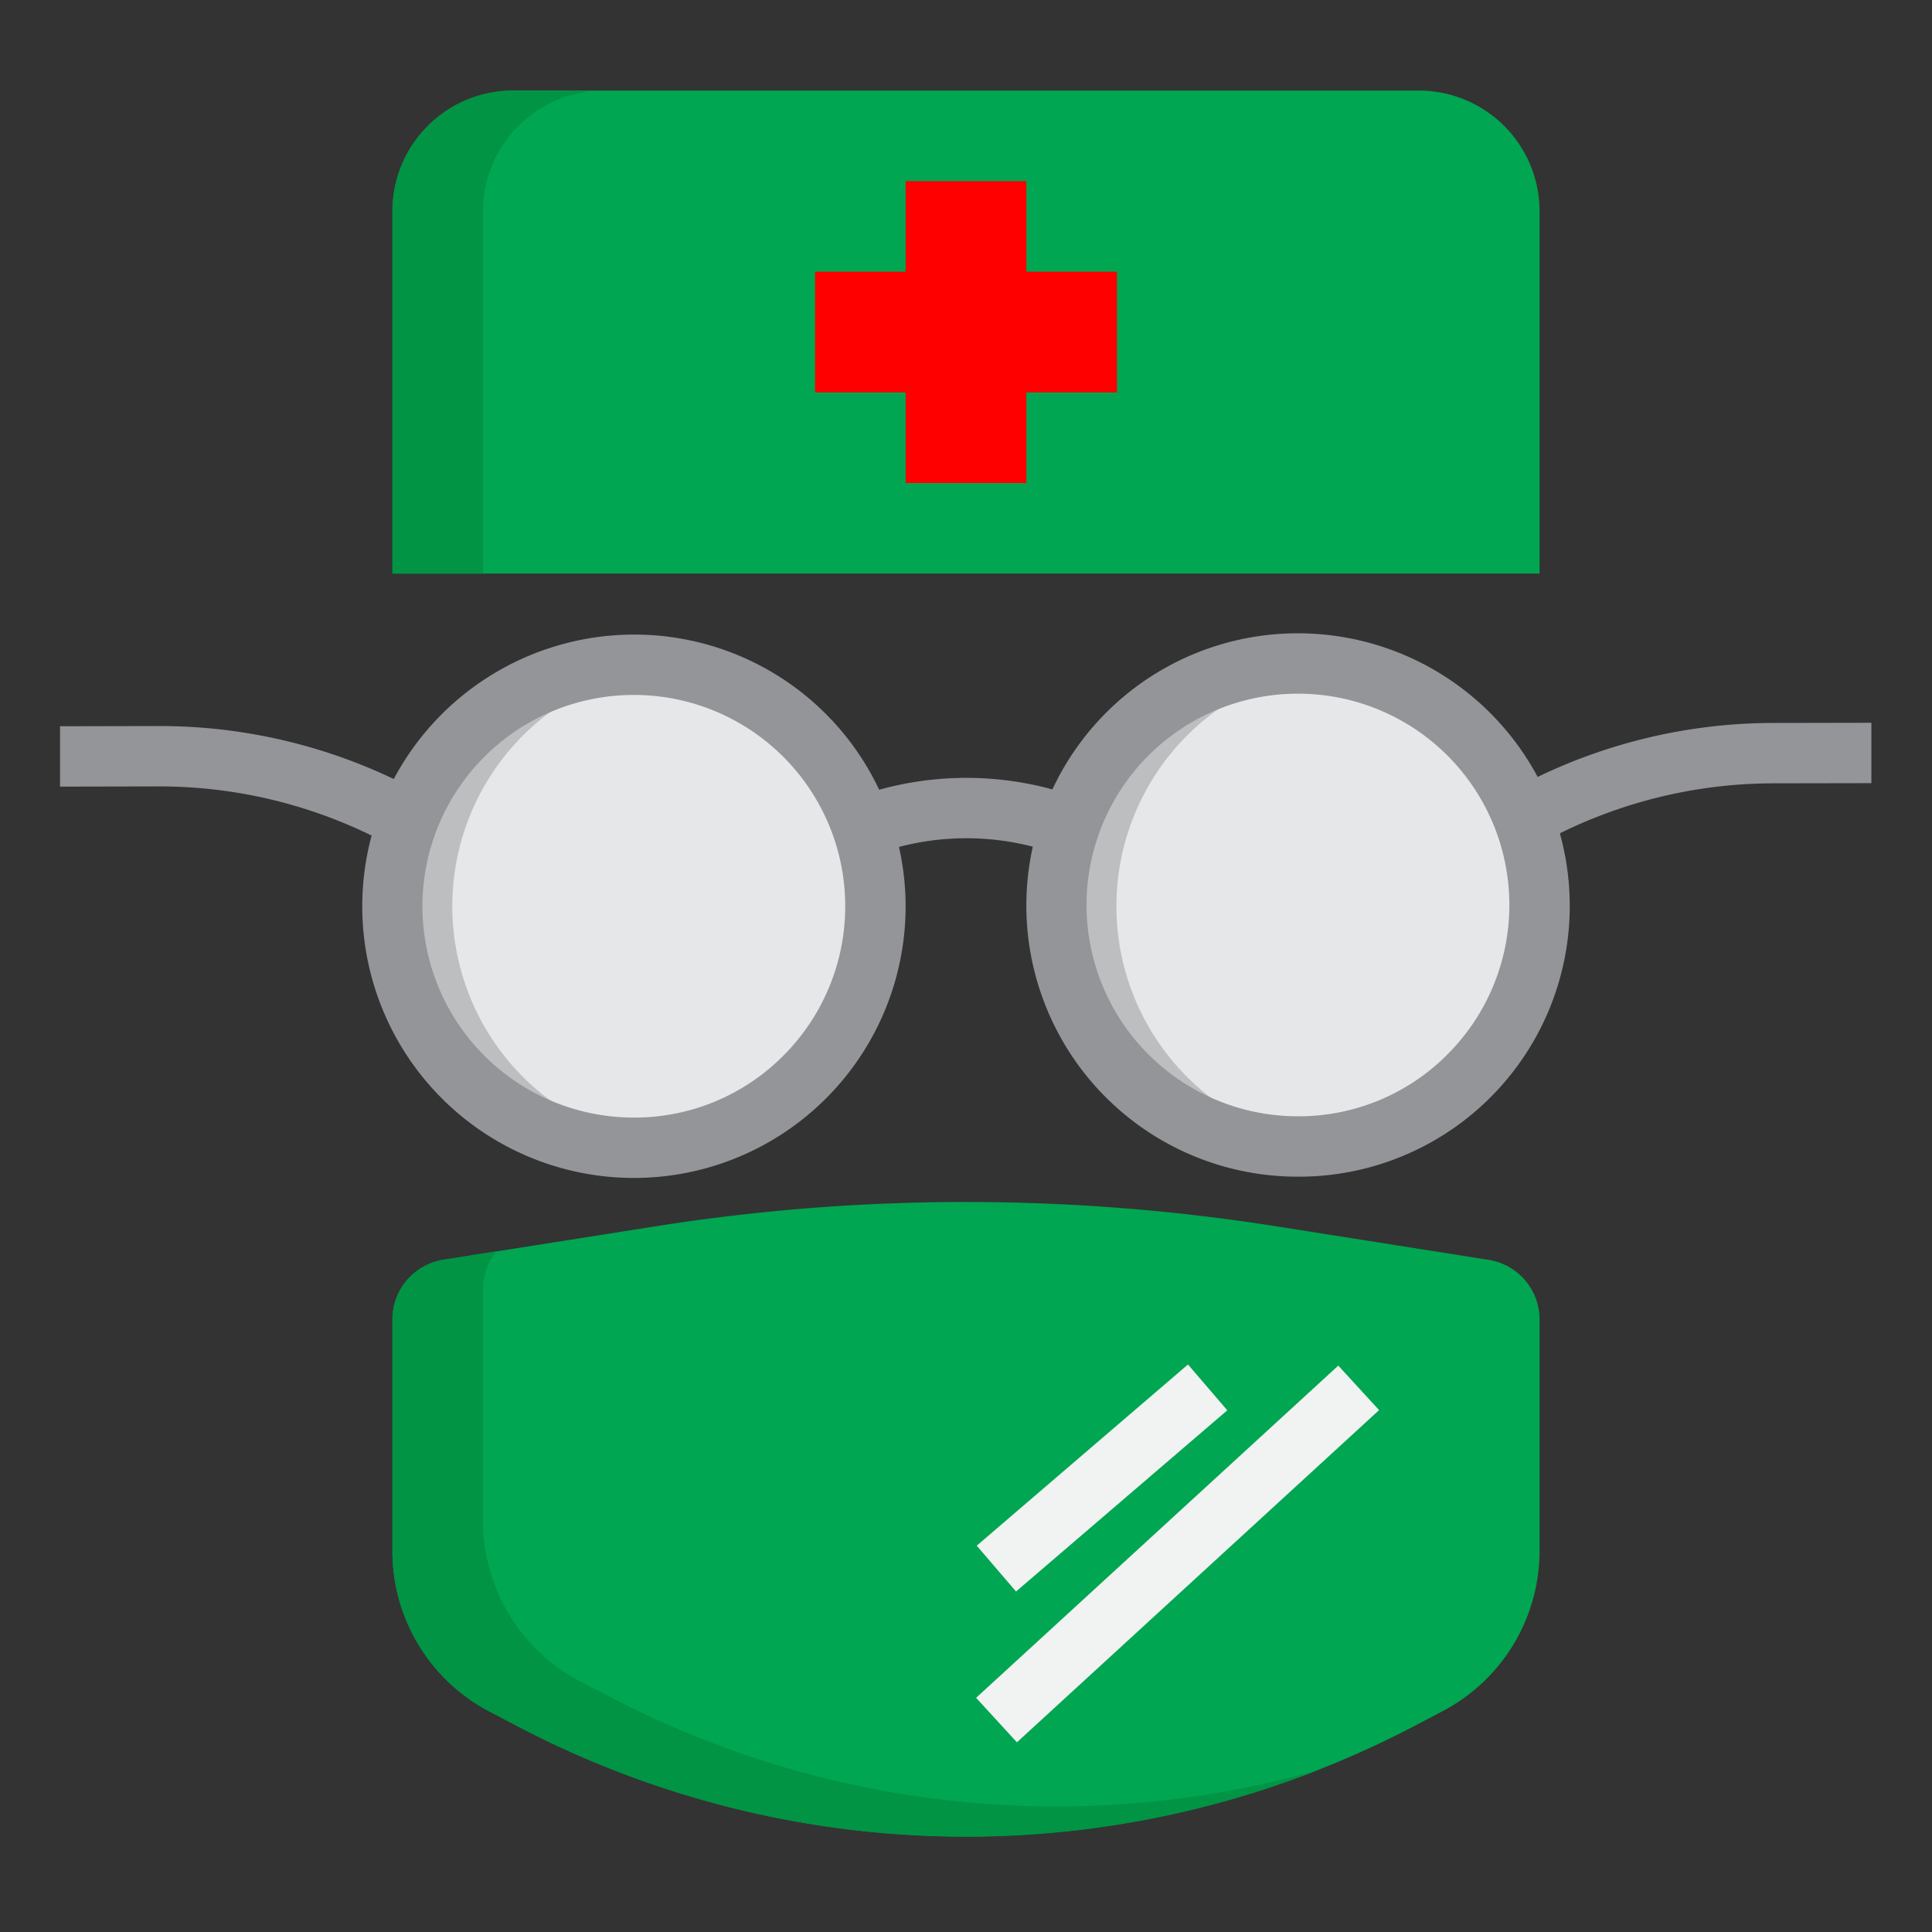 <svg height="512" viewBox="0 0 64 64" width="512" xmlns="http://www.w3.org/2000/svg"><rect x="0" y="0" width="64" height="64" fill="#333333" stroke="none"/><circle cx="43" cy="29.979" fill="#e6e7e8" r="8" transform="matrix(.249 -.969 .969 .249 3.274 64.178)"/><path d="m51 7v12h-38v-12a4 4 0 0 1 4-4h30a4 4 0 0 1 4 4z" fill="#00a651"/><path d="m20 3a4 4 0 0 0 -4 4v12h-3v-12a4 4 0 0 1 4-4z" fill="#009444"/><path d="m34 6h-4v3h-3v4h3v3h4v-3h3v-4h-3z" fill="#f00"/><circle cx="21" cy="30.021" fill="#e6e7e8" r="8" transform="matrix(.707 -.707 .707 .707 -15.077 23.642)"/><path d="m22.01 37.96a8 8 0 1 1 -1.03-15.94 8.723 8.723 0 0 1 1.02.06 8 8 0 0 0 .01 15.88z" fill="#bcbec0"/><path d="m44.01 37.96a8 8 0 1 1 -1.03-15.94 8.723 8.723 0 0 1 1.02.06 8 8 0 0 0 .01 15.88z" fill="#bcbec0"/><path d="m49.312 41.734-7.023-1.109a65.991 65.991 0 0 0 -20.587 0l-7.014 1.107a2 2 0 0 0 -1.688 1.977v7.669a6 6 0 0 0 3.2 5.309l.887.467a32 32 0 0 0 29.808 0l.894-.47a6 6 0 0 0 3.211-5.307v-7.668a2 2 0 0 0 -1.688-1.975z" fill="#00a651"/><path d="m30.861 50.5h16.279v2h-16.279z" fill="#f1f2f2" transform="matrix(.737 -.676 .676 .737 -24.548 39.886)"/><path d="m31.89 48h9.22v2h-9.22z" fill="#f1f2f2" transform="matrix(.759 -.651 .651 .759 -23.097 35.531)"/><path d="m61.992 25.943v-2l-3.29.006a18 18 0 0 0 -7.765 1.788 9.007 9.007 0 0 0 -7.937-4.758h-.018a8.968 8.968 0 0 0 -8.12 5.171 10.818 10.818 0 0 0 -5.738.011 8.971 8.971 0 0 0 -8.124-5.14h-.017a9.021 9.021 0 0 0 -7.939 4.785 18 18 0 0 0 -7.73-1.755h-.036l-3.289.007v2l3.289-.007h.032a16 16 0 0 1 7 1.628 9.05 9.05 0 0 0 -.31 2.359 9 9 0 0 0 9 8.983h.017a9 9 0 0 0 8.983-9.021 9.036 9.036 0 0 0 -.22-1.944 8.806 8.806 0 0 1 4.433-.009 8.983 8.983 0 0 0 8.787 10.932h.018a8.97 8.97 0 0 0 8.654-11.374 16 16 0 0 1 7.03-1.656zm-36.033 9.018a6.95 6.95 0 0 1 -4.946 2.06h-.013a7 7 0 0 1 -.013-14h.013a7 7 0 0 1 4.959 11.94zm22-.042a6.947 6.947 0 0 1 -4.945 2.06h-.014a7 7 0 0 1 -.014-14h.014a7 7 0 0 1 4.959 11.94z" fill="#939598"/><path d="m43.63 58.65a31.934 31.934 0 0 1 -26.54-1.5l-.89-.46a6 6 0 0 1 -3.2-5.31v-7.67a2.009 2.009 0 0 1 1.69-1.98l1.76-.28a1.978 1.978 0 0 0 -.45 1.26v7.67a6 6 0 0 0 3.2 5.31l.89.46a31.921 31.921 0 0 0 23.54 2.5z" fill="#009444"/></svg>
